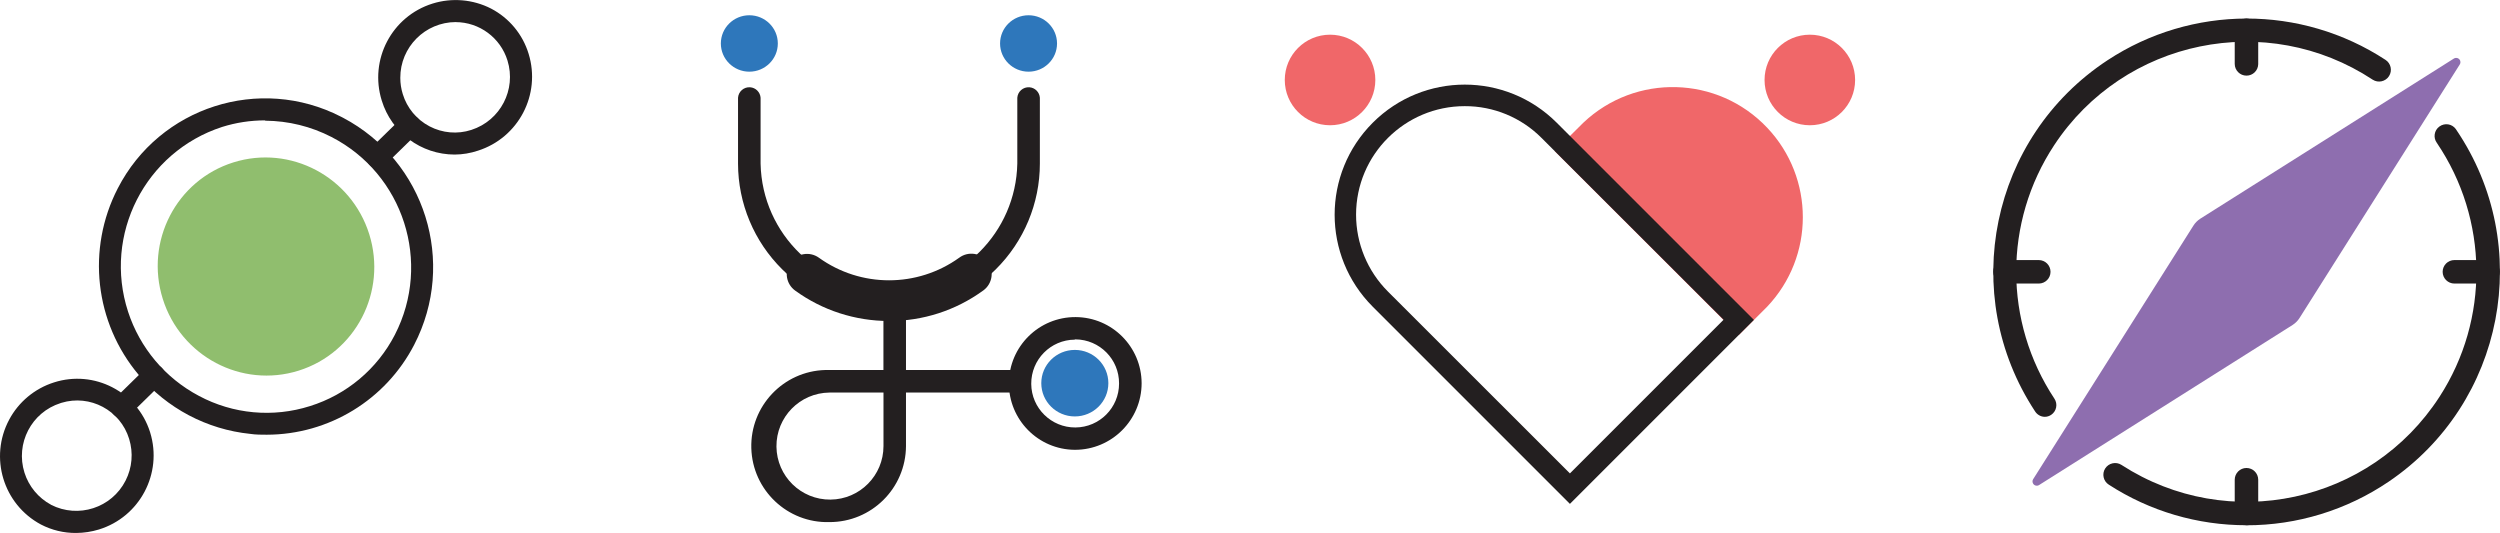 <?xml version="1.0" encoding="UTF-8"?>
<svg id="Layer_1" data-name="Layer 1" xmlns="http://www.w3.org/2000/svg" viewBox="0 0 455.47 97.1">
  <defs>
    <style>
      .cls-1 {
        fill: #8e6eaf;
      }

      .cls-2 {
        fill: #2e77bb;
      }

      .cls-3 {
        fill: #90be6e;
      }

      .cls-4 {
        fill: #f06769;
      }

      .cls-5 {
        fill: #231f20;
      }
    </style>
  </defs>
  <path class="cls-5" d="m48.6,79.2c-1,0-2,0-3-.15-7.91-.81-15.19-4.66-20.32-10.74-8.03-9.52-9.53-22.94-3.82-34,7.63-14.84,25.85-20.67,40.68-13.04.12.06.24.13.37.19,14.94,7.89,20.72,26.35,12.95,41.35-5.19,10.05-15.55,16.37-26.86,16.39Zm-.3-57.27c-2.66,0-5.3.4-7.84,1.2-14.02,4.56-21.69,19.63-17.13,33.65,2.15,6.6,6.78,12.11,12.92,15.35,6.21,3.32,13.5,3.99,20.21,1.86h0c6.69-2.08,12.27-6.77,15.48-13,6.76-13.14,1.59-29.28-11.56-36.04-3.73-1.92-7.85-2.93-12.04-2.96l-.04-.06Z"/>
  <ellipse class="cls-3" cx="48.46" cy="48.56" rx="19.71" ry="19.88" transform="translate(-12.29 16.69) rotate(-17.38)"/>
  <path class="cls-5" d="m82.83,28.16c-6.11-.01-11.49-4-13.28-9.84-2.32-7.44,1.82-15.35,9.26-17.67,3.53-1.1,7.36-.77,10.65.91,3.3,1.72,5.77,4.69,6.85,8.25,2.28,7.42-1.84,15.28-9.23,17.64-1.37.46-2.81.7-4.25.71Zm.21-24.14c-5.6.02-10.13,4.57-10.11,10.17,0,1,.15,1.99.45,2.95.77,2.53,2.53,4.65,4.88,5.88h0c2.35,1.23,5.09,1.47,7.61.65,5.29-1.7,8.23-7.33,6.59-12.64-1.28-4.15-5.11-6.99-9.45-7h.03Z"/>
  <path class="cls-5" d="m13.87,97.1c-2.23.02-4.43-.51-6.41-1.54h0c-6.87-3.67-9.46-12.22-5.79-19.1,1.73-3.24,4.66-5.68,8.17-6.79,7.31-2.34,15.14,1.69,17.48,9,.01.04.03.09.04.13,2.3,7.46-1.89,15.38-9.35,17.67-1.34.41-2.73.62-4.14.63Zm-4.57-5.13c4.97,2.53,11.05.56,13.58-4.41,1.2-2.35,1.43-5.07.65-7.59-1.59-5.22-7.12-8.17-12.34-6.58-.05.01-.1.03-.15.05-5.32,1.68-8.26,7.36-6.58,12.68.79,2.5,2.53,4.6,4.84,5.84h0Z"/>
  <path class="cls-5" d="m68.77,30.64c-.54,0-1.06-.22-1.43-.61-.78-.78-.78-2.05,0-2.83,0,0,0,0,0,0l5.89-5.75c.79-.77,2.06-.76,2.83.03s.76,2.06-.03,2.83l-5.89,5.76c-.37.36-.86.56-1.37.57Z"/>
  <path class="cls-5" d="m22.2,76.19c-.54,0-1.05-.22-1.43-.6-.78-.78-.79-2.04-.01-2.83,0,0,0,0,.01-.01l5.88-5.75c.79-.78,2.06-.76,2.84.03.78.79.76,2.06-.02,2.83l-5.88,5.76c-.37.36-.86.57-1.38.57Z"/>
  <path class="cls-5" d="m161.95,57.08c-7.28.02-14.27-2.86-19.43-8-5.15-5.09-8.05-12.03-8.06-19.27v-12c.08-1.13,1.06-1.99,2.2-1.91,1.02.07,1.84.89,1.91,1.91v12c.27,12.92,10.95,23.17,23.87,22.9,12.54-.26,22.64-10.36,22.9-22.9v-12c.08-1.13,1.06-1.99,2.2-1.91,1.02.07,1.84.89,1.91,1.91v12c0,7.25-2.91,14.19-8.06,19.29-5.16,5.13-12.16,8-19.44,7.98Z"/>
  <ellipse class="cls-2" cx="136.52" cy="7.92" rx="5.19" ry="5.14"/>
  <ellipse class="cls-2" cx="187.39" cy="7.92" rx="5.19" ry="5.14"/>
  <path class="cls-5" d="m195.82,81.95c-6.68-.04-12.05-5.49-12.01-12.17.04-6.68,5.49-12.05,12.17-12.01,6.63.04,11.98,5.41,12.01,12.04,0,6.7-5.44,12.14-12.14,12.14-.01,0-.02,0-.03,0Zm0-20.07c-4.42.03-7.97,3.64-7.94,8.06.03,4.42,3.64,7.97,8.06,7.94,4.39-.03,7.94-3.6,7.94-8,.03-4.42-3.53-8.02-7.95-8.05-.04,0-.07,0-.11,0v.05Z"/>
  <ellipse class="cls-2" cx="195.82" cy="69.81" rx="6.11" ry="6.06"/>
  <path class="cls-5" d="m151.11,95.12c-7.65.21-14.02-5.83-14.23-13.48-.21-7.65,5.83-14.02,13.48-14.23.25,0,.5,0,.74,0h9.85v-10.27c.08-1.13,1.06-1.99,2.2-1.91,1.02.07,1.84.89,1.91,1.91v10.27h19.59c1.13.08,1.99,1.06,1.91,2.2-.07,1.02-.89,1.84-1.91,1.91h-19.59v9.75c-.04,7.68-6.28,13.87-13.96,13.85Zm0-23.6c-5.38.06-9.7,4.46-9.65,9.85.06,5.38,4.46,9.7,9.85,9.65,5.35-.05,9.65-4.4,9.65-9.75v-9.75h-9.85Z"/>
  <path class="cls-5" d="m161.95,58.48c-6.13,0-12.11-1.93-17.07-5.53-1.66-1.19-2.04-3.5-.85-5.15,1.19-1.66,3.5-2.04,5.16-.85h0c7.64,5.49,17.93,5.49,25.57,0,1.64-1.22,3.96-.88,5.18.76,1.22,1.64.88,3.96-.76,5.18-.03.02-.06.04-.09.06-4.98,3.62-10.98,5.55-17.14,5.53Z"/>
  <path class="cls-4" d="m320.56,54.49c8.49-8.49,8.49-22.26,0-30.75s-22.26-8.49-30.75,0l-3.78,3.79,30.74,30.75,3.79-3.79Z"/>
  <path class="cls-4" d="m316.77,61.06l-33.52-33.53,5.21-5.17c9.5-9,24.5-8.6,33.5.91,8.66,9.15,8.66,23.47-.01,32.61l-5.18,5.18Zm-28-33.52l28,28,2.41-2.4c7.73-7.73,7.73-20.27,0-28s-20.27-7.73-28,0l-2.41,2.4Z"/>
  <path class="cls-5" d="m286.02,91.8l-35.92-35.92c-9.26-9.26-9.26-24.26,0-33.52,9.26-9.26,24.26-9.26,33.52,0l35.92,35.92-33.52,33.52Zm-19.16-72.46c-10.92,0-19.79,8.84-19.8,19.76,0,5.25,2.08,10.29,5.8,14.01l33.16,33.14,28-28-33.17-33.12c-3.7-3.72-8.74-5.81-13.99-5.79Z"/>
  <circle class="cls-4" cx="329.73" cy="14.57" r="8.25"/>
  <circle class="cls-4" cx="242.32" cy="14.57" r="8.25"/>
  <path class="cls-5" d="m372.54,75.94c-.72,0-1.4-.39-1.78-1-14.02-21.31-8.11-49.94,13.2-63.96,15.36-10.1,35.25-10.14,50.64-.08,1,.64,1.29,1.97.65,2.97-.64,1-1.97,1.29-2.97.65-19.32-12.73-45.31-7.38-58.04,11.94-9.23,14.01-9.21,32.17.04,46.16.66.98.4,2.3-.58,2.96-.36.24-.77.37-1.2.36h.04Z"/>
  <path class="cls-5" d="m409.28,95.69c-8.9.01-17.61-2.55-25.08-7.39-1-.63-1.29-1.96-.66-2.95s1.96-1.29,2.95-.66c.01,0,.02.01.03.02,19.43,12.56,45.37,7,57.94-12.44,9.13-14.11,8.93-32.31-.49-46.23-.7-.95-.5-2.29.46-2.99s2.29-.5,2.99.46c.03.04.06.09.09.14,14.3,21.11,8.78,49.81-12.33,64.11-7.65,5.18-16.68,7.95-25.91,7.94Z"/>
  <path class="cls-5" d="m409.28,13.78c-1.18,0-2.14-.96-2.14-2.14v-6.12c0-1.18.96-2.14,2.14-2.14,1.18,0,2.14.96,2.14,2.14v6.16c-.02,1.17-.97,2.1-2.14,2.1Z"/>
  <path class="cls-5" d="m409.28,95.69c-1.18,0-2.13-.94-2.14-2.12,0-.02,0-.03,0-.05v-6.12c0-1.18.96-2.14,2.14-2.14,1.18,0,2.14.96,2.14,2.14v6.12c.02,1.18-.91,2.15-2.09,2.17-.02,0-.03,0-.05,0Z"/>
  <path class="cls-5" d="m453.28,51.66h-6.12c-1.18,0-2.14-.96-2.14-2.14,0-1.18.96-2.14,2.14-2.14h6.12c1.18,0,2.14.96,2.14,2.14,0,1.18-.96,2.14-2.14,2.14Z"/>
  <path class="cls-5" d="m371.4,51.66h-6.12c-1.18,0-2.14-.96-2.14-2.14,0-1.18.96-2.14,2.14-2.14h6.16c1.18,0,2.14.96,2.14,2.14,0,1.18-.96,2.14-2.14,2.14h-.04Z"/>
  <path class="cls-1" d="m370.41,87.31l29.2-46.2c.32-.51.75-.94,1.26-1.27l46.21-29.18c.37-.22.85-.1,1.07.27.15.25.15.56,0,.8l-29.2,46.2c-.32.51-.75.94-1.26,1.27l-46.21,29.18c-.37.22-.85.1-1.07-.27-.15-.25-.15-.56,0-.8Z"/>
</svg>
